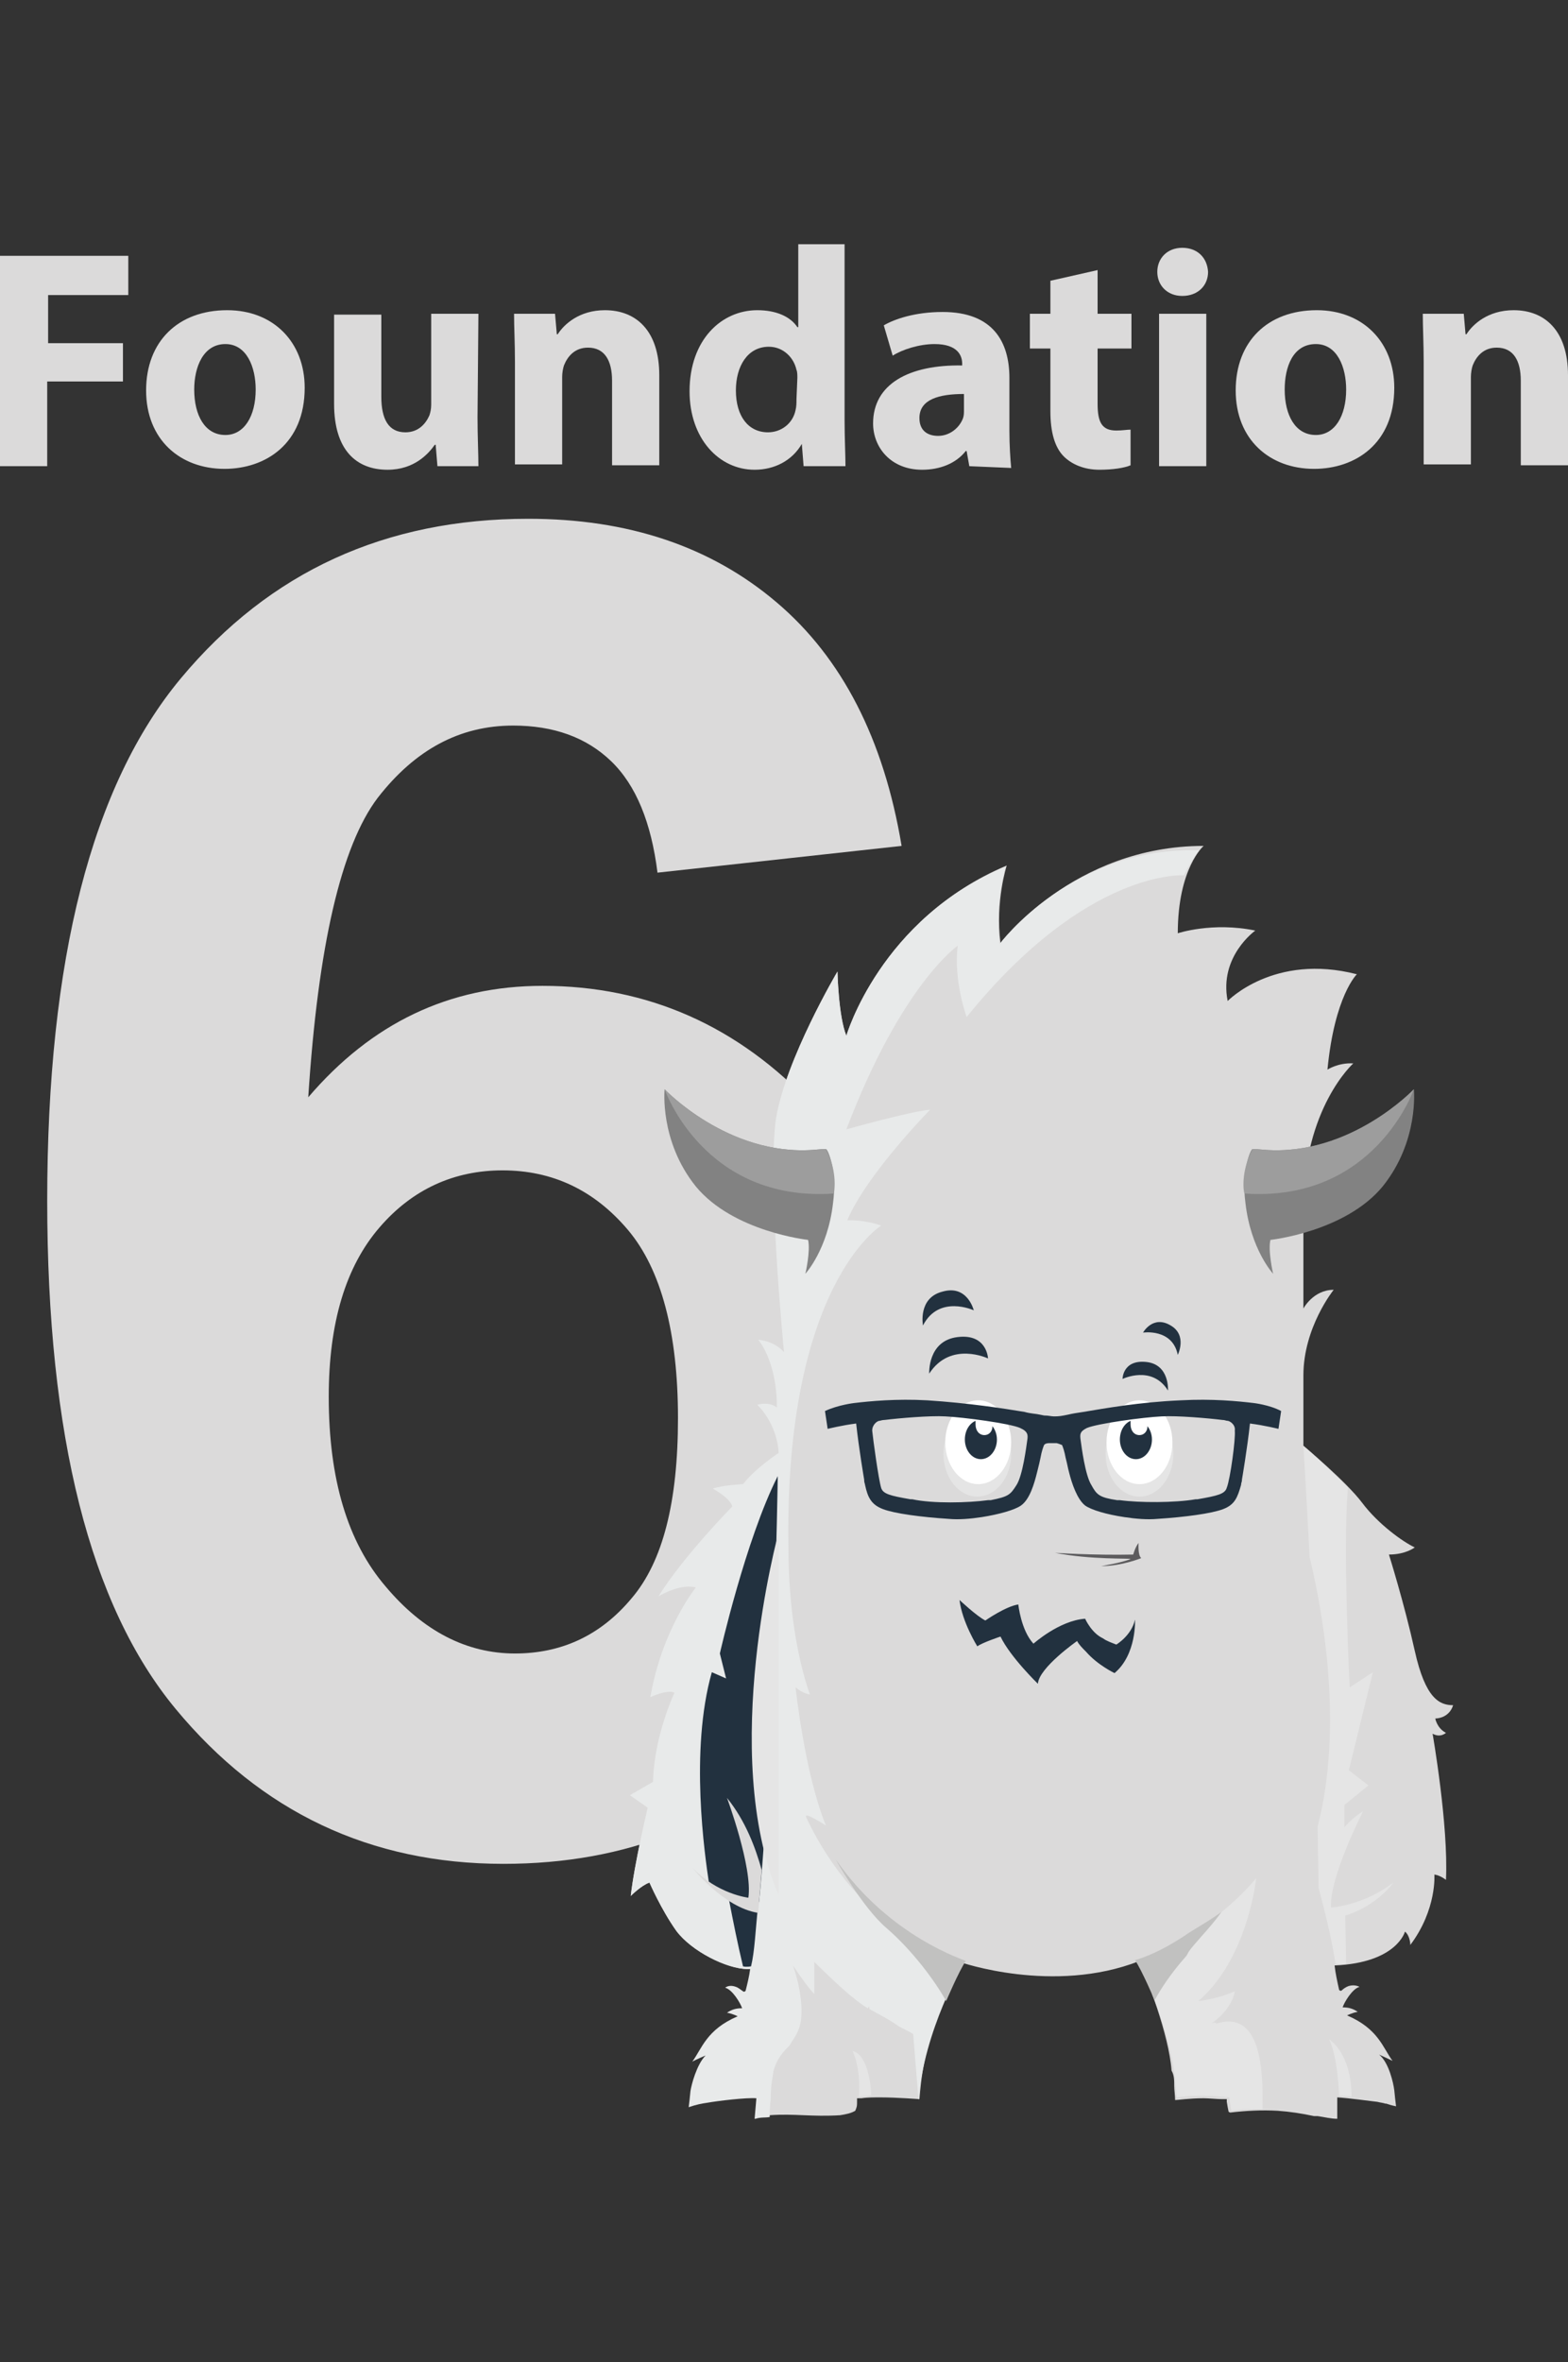 <?xml version="1.0" encoding="utf-8"?>
<!-- Generator: Adobe Illustrator 21.0.0, SVG Export Plug-In . SVG Version: 6.00 Build 0)  -->
<svg version="1.1" id="Layer_1" xmlns="http://www.w3.org/2000/svg" xmlns:xlink="http://www.w3.org/1999/xlink" x="0px" y="0px"
	 viewBox="0 0 176 265" style="enable-background:new 0 0 176 265;" xml:space="preserve">
<rect x="0" y="0" width="176" height="265" fill="#333333" stroke="none"/>
<style type="text/css">
	.st0{display:none;}
	.st1{display:inline;fill:#B2B3B3;}
	.st2{fill:#DBDADA;}
	.st3{fill:#E5E5E5;}
	.st4{fill:#E8EAEA;}
	.st5{fill:#22313F;}
	.st6{fill:#C1C1C0;}
	.st7{fill:#828282;}
	.st8{fill:#9D9D9D;}
	.st9{fill:#FFFFFF;}
	.st10{fill:#5C5B5D;}
</style>
<g id="Layer_3" class="st0">
	<path class="st1" d="M362.8,364.1c0,18.4-122.6,33.3-273.9,33.3s-273.9-14.9-273.9-33.3c0-18.4,143.9-33.3,273.9-33.3
		C243.7,330.8,362.8,345.7,362.8,364.1z"/>
</g>
<g id="Layer_2">
</g>
<g>
	<g>
		<path class="st2" d="M101.2,94.9l-27.4,3c-0.7-5.6-2.4-9.8-5.2-12.5c-2.8-2.7-6.5-4-11-4c-6,0-11,2.7-15.2,8.1
			c-4.1,5.4-6.7,16.6-7.8,33.6c7.1-8.3,15.8-12.5,26.3-12.5c11.8,0,22,4.5,30.4,13.5c8.4,9,12.7,20.6,12.7,34.9
			c0,15.1-4.4,27.3-13.3,36.4c-8.9,9.1-20.3,13.7-34.2,13.7c-14.9,0-27.2-5.8-36.8-17.4c-9.6-11.6-14.4-30.6-14.4-57
			c0-27.1,5-46.6,15-58.6c10-12,23-17.9,39-17.9c11.2,0,20.5,3.1,27.9,9.4C94.5,73.8,99.2,82.9,101.2,94.9z M36.9,156.7
			c0,9.2,2.1,16.3,6.4,21.3c4.2,5,9.1,7.5,14.5,7.5c5.2,0,9.6-2,13.1-6.2c3.5-4.1,5.2-10.8,5.2-20.2c0-9.6-1.9-16.7-5.6-21.1
			c-3.8-4.5-8.5-6.7-14.1-6.7c-5.4,0-10.1,2.1-13.8,6.4C38.8,142.1,36.9,148.4,36.9,156.7z"/>
	</g>
	<g>
		<g>
			<path class="st2" d="M163.1,191.3c-1.5,0-3.1-0.7-4.3-6.1s-2.9-10.8-2.9-10.8c1.9,0,2.9-0.8,2.9-0.8c-1.3-0.6-4.1-2.6-5.9-5
				s-6.6-6.4-6.6-6.4s0-2.6,0-7.9c0-5.4,3.4-9.6,3.4-9.6c-2.3,0-3.4,2.1-3.4,2.1s0-0.1,0-11.3s5.6-16.2,5.6-16.2
				c-1.7-0.1-2.9,0.7-2.9,0.7c0.8-8.3,3.3-10.7,3.3-10.7c-9.3-2.4-14.5,3-14.5,3c-1-5,3.1-7.9,3.1-7.9c-4.8-1-8.7,0.3-8.7,0.3
				c0-7.3,2.9-9.8,2.9-9.8c-14.6,0-22.8,10.9-22.8,10.9c-0.6-4.7,0.7-8.7,0.7-8.7C98.8,103.1,95,116.2,95,116.2
				c-0.9-2.2-1-7.2-1-7.2s-5.8,9.8-6.9,16.5c-1,6.8,0.9,26.2,0.9,26.2s-0.9-1.2-2.9-1.4c0,0,2.1,2.3,2.1,7.6c0,0-0.8-0.7-2.2-0.3
				c0,0,2.2,2,2.4,5.4c0,0-2.6,1.7-4,3.5c0,0-2.2,0.1-3.4,0.5c0,0,1.9,1,2.2,2c0,0-5.5,5.6-8.3,10.1c0,0,2.4-1.5,4.2-1
				c0,0-3.8,4.7-5.1,12.3c0,0,1.9-0.9,2.7-0.5c0,0-2.3,4.9-2.4,10l-2.6,1.5l2,1.4c0,0-1.5,6.3-1.9,9.9c0,0,1.2-1.2,2.1-1.5
				c0,0,1.3,3,3,5.4c1.7,2.3,5.7,4.3,8,4.3l4.4-0.2c-0.5,2.3-1.6,4.3-3.9,4.4l-0.3,0.4c0,0-0.1,0-0.1,0c0,0.7-1.4,0.8-1.8,1.3
				c-1.2,1.4-2,3.4-2.6,5.2c-0.4,1.3-0.2,1.3-0.5,2.6c-0.1,0.4-0.5,0.9-0.7,1.3c1.3-0.4,4.7-0.7,6.6-0.8l0,1.6c0,0,0.3,0.3,0.8,0.5
				c0,0,0,0,0.1,0c0.2,0,0.3,0,0.5,0.1c2.8-0.2,4.7,0.2,7.9,0c0.6-0.1,1.2-0.2,1.7-0.5c0.2-0.5,0.2-0.5,0.2-1.1c0-0.1,0-0.2,0-0.3
				c0,0,0.1,0,0.1,0c0,0,0,0,0.1,0c0,0,0,0,0,0c0.1,0,0.1,0,0.2,0c0,0,0.1,0,0.1,0c0.6-0.1,1.5-0.1,2.1-0.1c1.9,0,4.4,0.2,4.4,0.2
				c0.2-2.1,0.3-5.4,3.7-14.9l0.8-0.5c0,0,10.5,3.7,20.2-0.1c0.8,1.9,3.3,8.2,3.6,12.3c0.3,0.5,0.3,1.1,0.3,1.7
				c0,0.5,0.1,1.1,0.1,1.6c0.3,0,1.6-0.2,3.2-0.2c0.6,0,1.5,0.1,2.1,0.1c0,0,0.1,0,0.1,0c0.1,0,0.1,0,0.2,0c0,0,0,0,0,0
				c0.1,0,0.1,0,0.1,0c0,0,0.1,0,0.1,0c0,0.1,0,0.2,0,0.3c0.1,0.6,0.1,0.6,0.2,1.1c0,0,0.1,0.1,0.2,0.1c1.7-0.2,3.5-0.3,5.3-0.2
				c1.4,0.1,2.7,0.3,4.1,0.6c0,0,0,0,0,0c0.1,0,0.3,0,0.4,0c0.7,0.1,1.5,0.3,2.2,0.3c0-0.9,0-1.7,0-2.4c1.5,0.1,3.6,0.4,4.5,0.5
				c0.4,0.1,0.6,0.1,0.9,0.2c0,0,0.1,0,0.1,0c0,0,0,0,0,0c0.3,0.1,0.6,0.2,1.1,0.3c-0.1-0.8-0.1-0.8-0.2-1.8c-0.1-0.8-0.6-3.1-1.7-4
				c0,0,1.1,0.5,1.5,0.7c-1.1-1.5-1.6-3.6-5.1-5.1c0,0,0.6-0.3,1.2-0.4c-0.6-0.4-1.1-0.5-1.7-0.5c0.2-0.6,1.1-2.1,1.9-2.3
				c0,0-0.5-0.3-1.2-0.1c-0.3,0.1-0.6,0.3-0.8,0.5c-0.1,0.1-0.3,0-0.3-0.1c-0.2-0.9-0.4-1.8-0.5-2.7c7-0.3,7.9-3.8,7.9-3.8
				c0.6,0.5,0.6,1.5,0.6,1.5c3-4,2.7-7.9,2.7-7.9c0.7,0.1,1.3,0.6,1.3,0.6c0.3-6.1-1.5-16.4-1.5-16.4c0.9,0.5,1.5-0.1,1.5-0.1
				c-1-0.5-1.2-1.6-1.2-1.6C162.8,192.7,163.1,191.3,163.1,191.3z"/>
		</g>
		<path class="st3" d="M96.4,235.2c0,0,0.3-2.9-0.7-5.1c0,0,1.8,0.1,2.1,4.9C97.9,235.1,96.6,235.2,96.4,235.2z"/>
		<path class="st3" d="M87.3,225.3L87.3,225.3C87.3,225.2,87.3,225.3,87.3,225.3z"/>
		<path class="st3" d="M89,235C89,235,89,235,89,235C89,235,89,235,89,235L89,235z"/>
		<path class="st4" d="M112.2,105.9c-0.6-4.7,0.7-8.7,0.7-8.7C98.8,103.1,95,116.2,95,116.2c-0.9-2.2-1-7.2-1-7.2s-5.8,9.8-6.9,16.5
			c-1,6.8,0.9,26.2,0.9,26.2s-0.9-1.2-2.9-1.4c0,0,2.1,2.3,2.1,7.6c0,0-0.8-0.7-2.2-0.3c0,0,2.2,2,2.4,5.4c0,0-2.6,1.7-4,3.5
			c0,0-2.2,0.1-3.4,0.5c0,0,1.9,1,2.2,2c0,0-5.5,5.6-8.3,10.1c0,0,2.4-1.5,4.2-1c0,0-3.8,4.7-5.1,12.3c0,0,1.9-0.9,2.7-0.5
			c0,0-2.3,4.9-2.4,10l-2.6,1.5l2,1.4c0,0-1.5,6.3-1.9,9.9c0,0,1.2-1.2,2.1-1.5c0,0,1.3,3,3,5.4c1.7,2.3,5.7,4.3,8,4.3l0.3,0
			c-0.1,0.8-0.3,1.6-0.5,2.4c0,0.1-0.2,0.2-0.3,0.1c-0.3-0.2-0.5-0.4-0.8-0.5c-0.8-0.3-1.2,0.1-1.2,0.1c0.8,0.2,1.7,1.7,1.9,2.3
			c-0.6,0-1.1,0.1-1.7,0.5c0.6,0.1,1.2,0.4,1.2,0.4c-3.5,1.5-4,3.6-5.1,5.1c0.3-0.2,1.5-0.7,1.5-0.7c-1,1-1.6,3.3-1.7,4
			c-0.1,1-0.1,1-0.2,1.8c0.9-0.3,1.4-0.4,2.1-0.5c1.1-0.2,4.4-0.6,5.5-0.5l-0.2,2.3c0,0,0,0,0.1,0c0.6-0.2,1.1-0.1,1.6-0.2
			c0-0.6,0-1.2,0.1-1.9c0-1.1,0.1-2,0.3-3.1c0,0,0-0.1,0-0.1c0.4-1.5,1.2-2.3,1.7-2.8c0.2-0.2,0.3-0.4,0.4-0.6
			c0.3-0.4,0.6-0.9,0.8-1.5c0.5-1.3,0.3-4.2-0.7-7c1,1.5,1.9,2.7,2.4,3.2l0-3.6c0,0,1.9,1.9,3.5,3.3c0.8,0.7,1.8,1.5,2.5,1.9
			c0.1,0,0.1-0.5,0.2,0.1l0,0c0,0,0,0,0,0c0.9,0.5,1.9,1,2.8,1.6c0.1,0.1,0.2,0.1,0.3,0.2c0.4,0.3,1.2,0.6,1.8,1l0.6,7.4
			c0.6-7.8,5-15.3,5-15.3l-0.2,0c-1.4-0.4-11.5-3.9-17.4-16.4c-0.4-0.8,2.2,0.9,2.2,0.9c-2.4-5.9-3.4-15.5-3.4-15.5
			c0.8,0.7,1.6,0.8,1.6,0.8c-1.7-4.9-2.4-11-2.4-16.4c-0.5-29.5,10.4-36.2,10.4-36.2c-1.9-0.7-3.8-0.6-3.8-0.6
			c2.2-5.2,9.3-12.4,9.3-12.4c-1.9,0.1-9.4,2.2-9.4,2.2c6.2-16.3,12.5-20.6,12.5-20.6c-0.5,3.9,1,8,1,8
			c13.5-16.7,24.4-15.9,24.4-15.9c0.8-1.7,1.7-2.8,1.7-2.8C120.4,94.9,112.2,105.9,112.2,105.9z"/>
		<path class="st3" d="M150.3,235.1c0,0-0.1-4.2-1.1-6.3c0,0,2.5,1.5,2.5,6.4C151.7,235.2,150.5,235.1,150.3,235.1z"/>
		<path class="st5" d="M85.2,213.4c1.6-16.2,2.1-47.8,2.1-47.8c-3.6,7.1-6.5,19.9-6.5,19.9l0.7,2.8l-1.6-0.7
			c-2.5,8.8-0.8,20.5-0.3,23.8C81.3,212.7,83.2,213.2,85.2,213.4z"/>
		<path class="st5" d="M81.8,213c0.5,2.6,1,5.1,1.6,7.6c0.4,0.1,0.9,0,0.9,0c0.4-1.6,0.5-4,0.8-7C84,213.6,82.9,213.4,81.8,213z"/>
		<path class="st3" d="M136.6,227c-0.1,0-0.2,0-0.2-0.1c-0.2,0-0.3,0.1-0.4,0.1l0,0c2.4-1.7,2.6-3.6,2.6-3.6c-1.6,0.7-3.3,1-4.1,1.1
			c5.6-4.8,6.5-13.8,6.5-13.8c-2.3,2.8-5.5,5.2-8,6.7l0,0c0,0-1.7,0.9-3.2,1.7c-0.1,0-0.1,0-0.2,0.1c-0.8,0.4-1.5,0.7-2,0.7
			c0,0,1.3,2.4,1.8,3.7l-0.1,0.1c0,0,1.9,4.4,2.5,8.7c0.1,0.7,0.1,1.4,0.2,1.8c0,0.6,0.1,1.1,0.1,1.1c2.5-0.4,5.9,0,5.9,0
			c0,0.4,0.2,1.4,0.2,1.5c1.2-0.2,2.3-0.2,3.5-0.2C141.8,232.4,141.6,225.5,136.6,227z"/>
		<path class="st2" d="M85.1,214.6c-3.9-0.6-7.4-5.1-7.4-5.1c2.8,3,6.3,3.4,6.3,3.4c0.5-3.4-2.4-11.2-2.4-11.2
			c2.1,2.6,3.2,5.6,3.9,8.1L85.1,214.6z"/>
		<path class="st6" d="M93.8,208.6c0,0,3,5.4,5.7,7.7c2.9,2.5,5.5,6,6.7,8.2c0,0,1.4-3.3,2.2-4.5C108.4,219.9,99.9,217.4,93.8,208.6
			z"/>
		<path class="st6" d="M133.4,219c0.4-0.6,0.9-1.1,1.4-1.7c0.8-0.9,1.6-1.8,2.3-2.8c-1.1,0.8-2.3,1.5-3.6,2.3
			c-3.6,2.5-6.1,3.1-6.1,3.1c0.8,1.2,2.2,4.5,2.2,4.5c0.7-1.3,1.9-3.1,3.5-4.9C133.2,219.4,133.3,219.2,133.4,219z"/>
		<path class="st7" d="M92.7,128.9c-0.3,0-1.4,0.1-1.4,0.1c-9.6,0.7-16.7-6.8-16.7-6.8s-0.6,5.8,3.5,10.9c4.2,5.1,12.6,6,12.6,6
			c0.3,1.2-0.3,3.8-0.3,3.8s2.5-2.7,3.1-7.9C94,131.3,92.9,128.9,92.7,128.9"/>
		<path class="st8" d="M92.7,128.9c-0.3,0-1.4,0.1-1.4,0.1c-9.6,0.7-16.7-6.8-16.7-6.8s4.4,12.7,19,11.7
			C93.6,133.9,94.1,131.5,92.7,128.9"/>
		<path class="st7" d="M140.6,128.9c0.3,0,1.4,0.1,1.4,0.1c9.6,0.7,16.7-6.8,16.7-6.8s0.6,5.8-3.5,10.9c-4.2,5.1-12.6,6-12.6,6
			c-0.3,1.2,0.3,3.8,0.3,3.8s-2.5-2.7-3.1-7.9C139.3,131.3,140.4,128.9,140.6,128.9"/>
		<path class="st8" d="M140.6,128.9c0.3,0,1.4,0.1,1.4,0.1c9.6,0.7,16.7-6.8,16.7-6.8s-4.4,12.7-19,11.7
			C139.6,133.9,139.2,131.5,140.6,128.9"/>
		<path class="st3" d="M87.4,171.9c0,0-6.8,24.8,0,40.7V171.9z"/>
		<path class="st3" d="M156.4,211.2c-3.4,2.6-7,2.8-7,2.8c-0.2-3.4,3.6-10.8,3.6-10.8c-0.8,0.5-1.5,1.1-2.1,1.8l0-2.5l2.7-2.2
			l-2.2-1.7l2.7-11l-2.6,1.7c0,0-0.8-15.7-0.2-22.4c0,0-3.3-3.3-5-4.7c0,0,0.3,4.8,0.7,12.5c1.5,6.2,3.8,19,0.9,30.2
			c0,2.3,0.1,4.6,0.1,6.9c0,0,1.4,5,1.9,8.5c0,0,0.5,0.1,1.2,0l-0.1-5.4C154.6,213.8,156.4,211.2,156.4,211.2z"/>
		<ellipse class="st3" cx="127.9" cy="163.1" rx="3.8" ry="4.8"/>
		<ellipse class="st9" cx="127.9" cy="161.8" rx="3.7" ry="4.7"/>
		<path class="st5" d="M126.9,159.4c0,0.1,0,0.2,0,0.4c0,0.7,0.4,1.2,1,1.2c0.5,0,0.9-0.4,0.9-1c0.3,0.4,0.5,0.9,0.5,1.5
			c0,1.2-0.8,2.2-1.8,2.2c-1,0-1.8-1-1.8-2.2C125.7,160.5,126.2,159.7,126.9,159.4z"/>
		<ellipse class="st3" cx="109.7" cy="163.1" rx="3.8" ry="4.8"/>
		<ellipse class="st9" cx="109.8" cy="161.8" rx="3.7" ry="4.7"/>
		<path class="st5" d="M109.5,159.4c0,0.1,0,0.2,0,0.4c0,0.7,0.4,1.2,1,1.2c0.5,0,0.9-0.4,0.9-1c0.3,0.4,0.5,0.9,0.5,1.5
			c0,1.2-0.8,2.2-1.8,2.2c-1,0-1.8-1-1.8-2.2C108.3,160.5,108.8,159.7,109.5,159.4z"/>
		<path class="st5" d="M140.7,157.4c-1.7-0.2-4.6-0.5-8.2-0.3c-4.6,0.2-8.5,0.9-10.9,1.3c-0.7,0.1-1.3,0.2-1.7,0.3l-0.5,0.1
			c-0.5,0.1-0.9,0.1-1.1,0.1c-0.3,0-0.6-0.1-1.1-0.1l-0.5-0.1c-0.4-0.1-1-0.1-1.7-0.3c-2.4-0.4-6.3-1-10.9-1.3
			c-3.5-0.2-6.5,0.1-8.2,0.3c0,0-1.8,0.2-3.3,0.9l0.3,2c0,0,1.6-0.4,3.2-0.6c0.3,2.8,0.9,6.3,0.9,6.3l0,0.1c0,0.2,0.1,0.4,0.1,0.5
			c0.3,1.4,0.7,2.2,2,2.7c1.3,0.5,4.3,0.9,7.4,1.1c1.1,0.1,2.4,0,3.7-0.2c1.9-0.3,3.7-0.8,4.4-1.3c1-0.7,1.5-2.5,1.8-3.7l0.1-0.4
			c0.1-0.4,0.2-0.8,0.3-1.3c0.1-0.6,0.3-1.2,0.4-1.4c0,0,0.1-0.2,0.6-0.2c0.1,0,0.3,0,0.4,0c0.2,0,0.3,0,0.4,0
			c0.4,0.1,0.5,0.2,0.6,0.2c0.1,0.2,0.3,0.8,0.4,1.4c0.1,0.4,0.2,0.8,0.3,1.3l0.1,0.4c0.3,1.2,0.9,3,1.8,3.7c0.7,0.5,2.4,1,4.4,1.3
			c1.3,0.2,2.6,0.3,3.7,0.2c3.1-0.2,6.1-0.6,7.4-1.1c1.3-0.5,1.6-1.3,2-2.7c0-0.2,0.1-0.4,0.1-0.5l0-0.1c0,0,0.6-3.5,0.9-6.3
			c1.6,0.2,3.2,0.6,3.2,0.6l0.3-2C142.5,157.6,140.7,157.4,140.7,157.4z M115.3,161.6L115.3,161.6c-0.1,0.7-0.5,3.9-1.2,5
			c-0.7,1.1-0.9,1.3-2.9,1.7c-0.1,0-0.2,0-0.3,0c-2.2,0.3-6.2,0.4-8.5-0.1l-0.2,0c-2.3-0.4-3.1-0.6-3.3-1.3c-0.3-1-0.9-5.4-1-6.4
			c0-0.7,0.6-1.1,0.8-1.1c0.1,0,0.3-0.1,0.6-0.1c1.6-0.2,5.1-0.5,6.8-0.4c2.1,0.1,7.3,0.8,8.4,1.3
			C115.4,160.6,115.4,161,115.3,161.6z M137.7,166.9c-0.2,0.7-1,0.9-3.3,1.3l-0.2,0c-2.3,0.4-6.3,0.4-8.5,0.1c-0.1,0-0.2,0-0.3,0
			c-2-0.3-2.3-0.6-2.9-1.7c-0.7-1.1-1.1-4.3-1.2-5l0,0c-0.1-0.7-0.1-1,0.7-1.4c1.2-0.5,6.3-1.2,8.4-1.3c1.7-0.1,5.2,0.2,6.8,0.4
			c0.3,0,0.4,0.1,0.6,0.1c0.2,0,0.9,0.4,0.8,1.1C138.7,161.4,138.1,165.9,137.7,166.9z"/>
		<path class="st5" d="M110.9,152.4c0,0-4.2-2-6.6,1.7c0,0-0.2-3.7,3.2-4.1C110.8,149.6,110.9,152.4,110.9,152.4z"/>
		<path class="st5" d="M109.3,147c0,0-3.9-1.8-5.7,1.7c0,0-0.6-3.1,2.2-3.8C108.6,144.1,109.3,147,109.3,147z"/>
		<path class="st5" d="M126,154.7c0,0,3.3-1.6,5.1,1.3c0,0,0.2-2.9-2.4-3.2C126,152.5,126,154.7,126,154.7z"/>
		<path class="st5" d="M128.3,149.5c0,0,3.3-0.5,3.9,2.5c0,0,1.1-2.2-0.8-3.3C129.4,147.5,128.3,149.5,128.3,149.5z"/>
		<path class="st5" d="M110.6,181.8c0,0,2.3-1.6,3.7-1.8c0,0,0.3,2.9,1.7,4.4c0,0,2.9-2.6,5.8-2.8c0,0,0.7,1.6,2,2.2l0,0
			c0.4,0.3,1,0.5,1.5,0.7c0,0,1.7-1,2.1-2.8c0,0,0.2,3.9-2.3,6c0,0-1.9-0.9-3.2-2.4c-0.4-0.4-0.8-0.8-1-1.2c0,0-4.3,3-4.4,4.8
			c0,0-3.1-3-4.2-5.3c0,0-2.1,0.7-2.6,1.1c0,0-1.7-2.7-2-5.2C107.6,179.4,109.6,181.3,110.6,181.8z"/>
		<path class="st10" d="M118.4,174.2c-0.2,0,4.4,0.3,8.8,0.2c0,0,0.2-0.8,0.6-1.3c0,0-0.1,1.4,0.3,1.7c0,0-2.2,0.9-4.5,0.9
			c0,0,2.4-0.4,3.3-0.8C126.9,174.8,122.4,175,118.4,174.2z"/>
	</g>
	<g>
		<path class="st2" d="M0,28.7h14.4v4.4h-9v5.4h8.4v4.3H5.3v9.5H0V28.7z"/>
		<path class="st2" d="M34.2,43.5c0,6.3-4.4,9.1-9,9.1c-5,0-8.8-3.3-8.8-8.8c0-5.5,3.6-9,9.1-9C30.7,34.8,34.2,38.4,34.2,43.5z
			 M21.8,43.7c0,2.9,1.2,5.1,3.5,5.1c2.1,0,3.4-2.1,3.4-5.1c0-2.5-1-5.1-3.4-5.1C22.8,38.6,21.8,41.2,21.8,43.7z"/>
		<path class="st2" d="M53.6,46.8c0,2.2,0.1,4.1,0.1,5.5h-4.6l-0.2-2.4h-0.1c-0.7,1-2.3,2.8-5.3,2.8c-3.5,0-6-2.2-6-7.4v-10h5.3v9.2
			c0,2.5,0.8,4,2.7,4c1.5,0,2.3-1,2.7-1.9c0.1-0.3,0.2-0.7,0.2-1.2V35.2h5.3L53.6,46.8L53.6,46.8z"/>
		<path class="st2" d="M57.8,40.6c0-2.1-0.1-3.9-0.1-5.4h4.6l0.2,2.3h0.1c0.7-1.1,2.4-2.7,5.3-2.7c3.5,0,6.1,2.3,6.1,7.3v10.1h-5.3
			v-9.5c0-2.2-0.8-3.7-2.7-3.7c-1.5,0-2.3,1-2.7,2c-0.1,0.3-0.2,0.8-0.2,1.3v9.8h-5.3L57.8,40.6L57.8,40.6z"/>
		<path class="st2" d="M94.8,27.5v19.7c0,1.9,0.1,3.9,0.1,5.1h-4.7L90,49.8H90c-1.1,1.9-3.1,2.9-5.3,2.9c-4,0-7.3-3.5-7.3-8.8
			c0-5.8,3.6-9.1,7.6-9.1c2.1,0,3.7,0.7,4.5,1.9h0.1v-9.3H94.8z M89.5,42.4c0-0.3,0-0.7-0.1-0.9c-0.3-1.4-1.5-2.6-3.1-2.6
			c-2.4,0-3.7,2.2-3.7,4.9c0,2.9,1.4,4.7,3.6,4.7c1.5,0,2.8-1,3.1-2.5c0.1-0.4,0.1-0.8,0.1-1.2L89.5,42.4L89.5,42.4z"/>
		<path class="st2" d="M108.8,52.3l-0.3-1.7h-0.1c-1.1,1.4-2.9,2.1-4.9,2.1c-3.5,0-5.5-2.5-5.5-5.2c0-4.4,4-6.6,10-6.5v-0.2
			c0-0.9-0.5-2.2-3.1-2.2c-1.7,0-3.6,0.6-4.7,1.3l-1-3.4c1.2-0.7,3.5-1.5,6.6-1.5c5.7,0,7.5,3.4,7.5,7.4v5.9c0,1.6,0.1,3.2,0.2,4.2
			L108.8,52.3L108.8,52.3z M108.2,44.2c-2.8,0-5,0.6-5,2.7c0,1.4,0.9,2,2.1,2c1.3,0,2.4-0.9,2.8-2c0.1-0.3,0.1-0.6,0.1-0.9
			L108.2,44.2L108.2,44.2z"/>
		<path class="st2" d="M123.2,30.3v4.9h3.8v3.9h-3.8v6.2c0,2.1,0.5,3,2.1,3c0.7,0,1.2-0.1,1.6-0.1l0,4c-0.7,0.3-2,0.5-3.5,0.5
			c-1.7,0-3.1-0.6-4-1.5c-1-1-1.5-2.7-1.5-5.1v-7h-2.3v-3.9h2.3v-3.7L123.2,30.3z"/>
		<path class="st2" d="M135.6,30.5c0,1.5-1.1,2.7-2.9,2.7c-1.7,0-2.8-1.2-2.8-2.7c0-1.5,1.1-2.7,2.8-2.7S135.5,28.9,135.6,30.5z
			 M130.1,52.3V35.2h5.3v17.1H130.1z"/>
		<path class="st2" d="M156.5,43.5c0,6.3-4.4,9.1-9,9.1c-5,0-8.8-3.3-8.8-8.8c0-5.5,3.6-9,9.1-9C153,34.8,156.5,38.4,156.5,43.5z
			 M144.2,43.7c0,2.9,1.2,5.1,3.5,5.1c2.1,0,3.4-2.1,3.4-5.1c0-2.5-1-5.1-3.4-5.1C145.1,38.6,144.2,41.2,144.2,43.7z"/>
		<path class="st2" d="M159.8,40.6c0-2.1-0.1-3.9-0.1-5.4h4.6l0.2,2.3h0.1c0.7-1.1,2.4-2.7,5.3-2.7c3.5,0,6.1,2.3,6.1,7.3v10.1h-5.3
			v-9.5c0-2.2-0.8-3.7-2.7-3.7c-1.5,0-2.3,1-2.7,2c-0.1,0.3-0.2,0.8-0.2,1.3v9.8h-5.3L159.8,40.6L159.8,40.6z"/>
	</g>
</g>
</svg>
